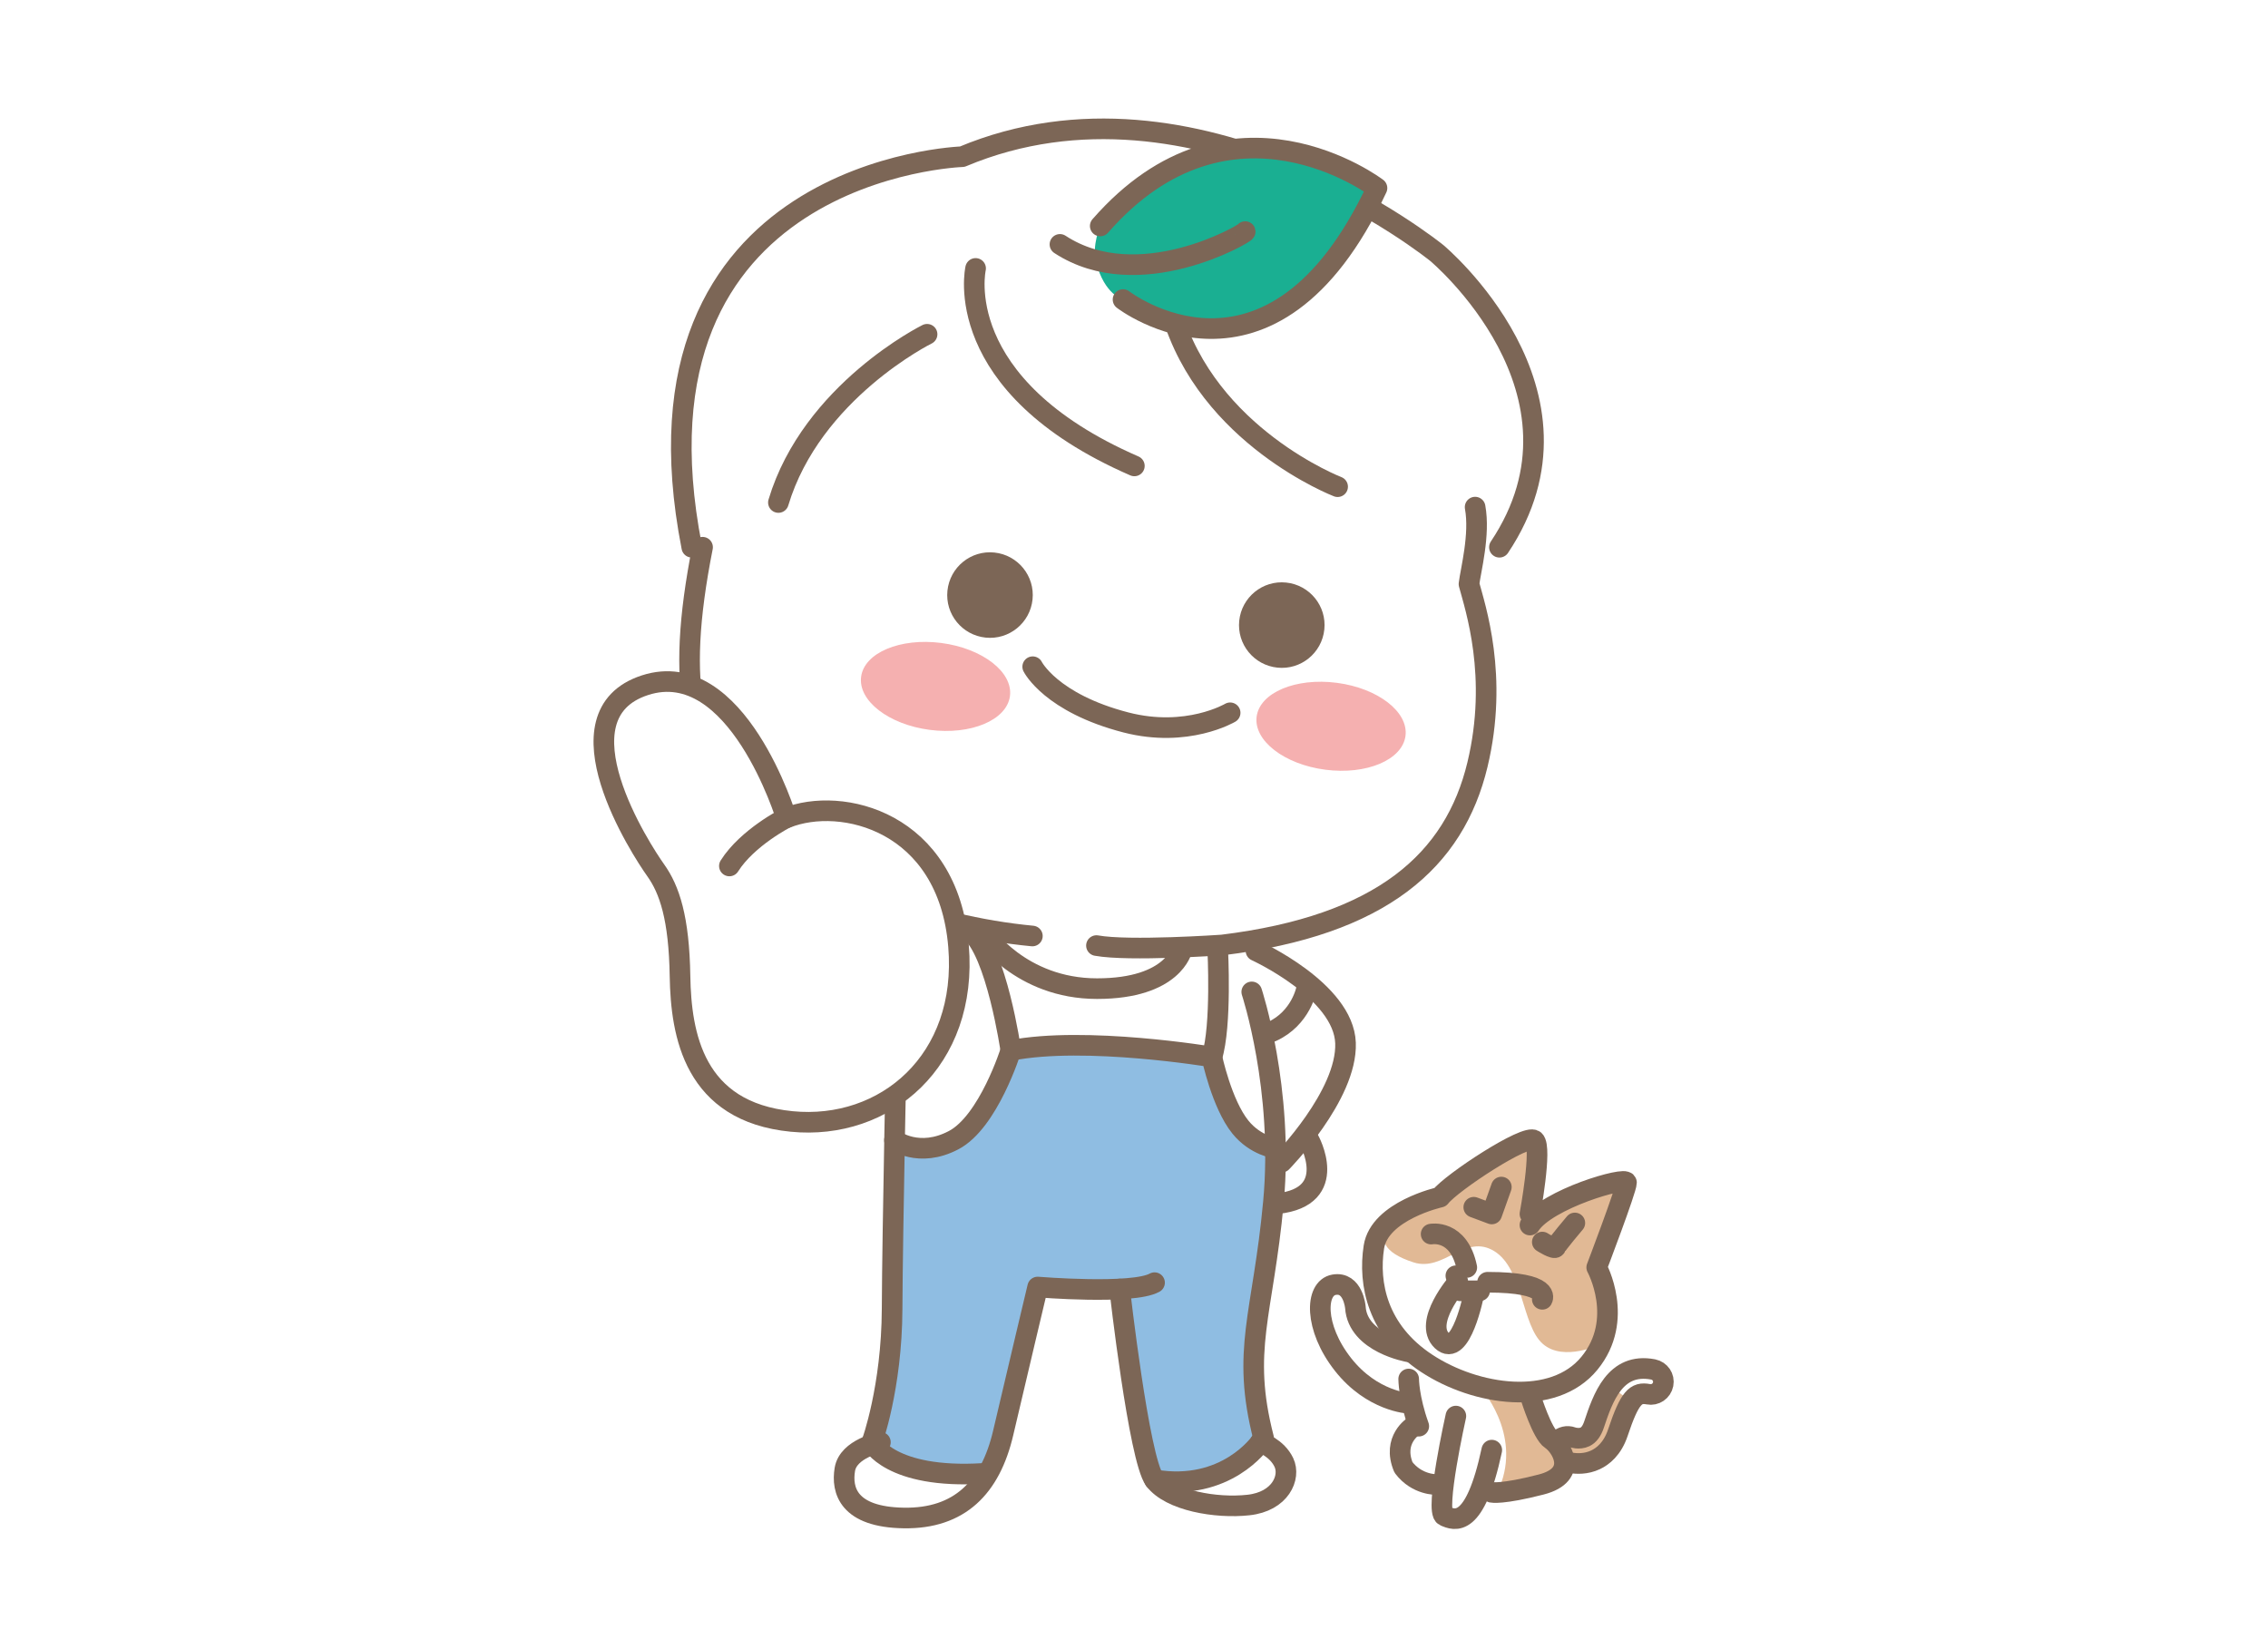 <svg width="880" height="640" viewBox="0 0 880 640" fill="none" xmlns="http://www.w3.org/2000/svg">
<path d="M266.628 206.616L271.522 222.93L266.628 247.401V265.347L251.946 263.715L238.894 270.241L234 280.03V296.344L242.157 317.552L253.577 337.129L261.734 351.812L263.365 376.283L264.997 400.754L273.154 418.7L284.574 428.488L299.256 435.014H322.096L346.567 426.857V528.004L340.042 557.37L335.148 560.632L326.99 568.789V578.578L340.042 586.735H361.25L377.564 580.209L387.353 565.527L393.878 541.055L403.667 500.27H434.664L441.189 555.738L447.715 573.684L455.872 580.209L472.186 585.104H486.869L498.289 576.947L499.92 568.789L493.395 563.895L486.869 545.95V513.321L493.395 469.273L504.814 466.01L511.34 457.853V448.065L506.446 441.539L521.129 418.7L522.76 404.017L517.866 392.597L501.552 376.283L481.975 364.863L516.234 358.337L540.705 345.286L553.757 332.235L566.808 312.658L576.597 283.292V252.296L570.071 227.824L589.648 201.722L592.911 187.039L594.542 165.831L586.385 136.465L571.702 113.625L547.231 89.154L478.712 56.526L452.609 51.632H415.087L393.878 54.895L374.301 61.42L359.619 63.052L328.622 71.209L302.519 85.891L279.68 111.994L266.628 142.991L263.365 165.831L266.628 206.616Z" fill="white"/>
<path d="M532.547 500.272L535.809 508.429L543.966 523.112L537.441 521.481L527.652 513.324L526.021 506.798L522.758 500.272L517.864 498.641L512.97 501.904V511.692L517.864 524.744L530.915 537.795L545.598 544.32L548.861 550.846L542.335 562.266L543.966 568.792L548.861 573.686L558.649 576.949V588.369L563.543 590L570.069 586.737L573.332 578.58L596.172 576.949L605.96 572.054L607.592 567.16H615.749L623.906 563.897L627.169 555.74L632.063 542.689L636.957 541.058L643.483 539.426L645.114 536.163L643.483 532.901L636.957 531.269L630.431 532.901L623.906 539.426L619.011 550.846L614.117 557.372H607.592L602.697 559.003L599.435 555.74L592.909 541.058L604.329 539.426L615.749 531.269L622.274 521.481L623.906 505.167L619.011 493.747L630.431 461.118L627.169 457.856L607.592 464.381L594.54 474.17L596.172 443.173L592.909 441.542L579.858 448.067L568.438 456.224L558.649 464.381L548.861 467.644L539.072 472.538L532.547 482.327V500.272Z" fill="white"/>
<path d="M494.93 447.126C494.93 447.126 479.007 438.154 475.451 425.788C473.004 417.859 470.23 410.159 470.23 410.159C470.23 410.159 415.447 399.065 392.249 407.646C388.627 425.624 379.883 449.443 347.091 442.461C346.7 464.517 347.091 518.909 347.091 518.909L338.314 559.727C338.314 559.727 357.565 576.726 383.439 571.571C389.899 553.397 402.624 499.495 402.624 499.495L434.47 500.245C434.47 500.245 443.377 568.928 447.032 576.204C458.256 574.997 482.596 575.225 490.362 558.128C487.98 547.002 484.554 536.299 489.089 504.226C493.625 472.152 494.995 447.126 494.995 447.126H494.93Z" fill="#8FBDE2"/>
<path d="M572.356 196.799C574.314 207.501 570.627 221.27 569.974 226.654C572.356 235.627 581.492 262.447 573.27 296.707C564.362 333.871 536.139 359.157 474.21 366.727C474.21 366.727 438.026 369.24 425.431 366.956" stroke="#7C6656" stroke-width="8" stroke-linecap="round" stroke-linejoin="round"/>
<path d="M400.57 363.237C359.947 359.354 316.682 343.464 290.58 315.991C268.882 293.184 261.671 267.604 272.602 212.364" stroke="#7C6656" stroke-width="8" stroke-linecap="round" stroke-linejoin="round"/>
<path d="M268.424 212.367C239.58 65.181 373.356 60.809 373.356 60.809C464.487 22.536 557.51 98.201 557.51 98.201C557.51 98.201 622.081 152.07 581.785 212.367" stroke="#7C6656" stroke-width="8" stroke-linecap="round" stroke-linejoin="round"/>
<path d="M378.54 104.166C378.54 104.166 368.164 149.454 440.142 180.81" stroke="#7C6656" stroke-width="8" stroke-linecap="round" stroke-linejoin="round"/>
<path d="M359.714 129.72C359.714 129.72 314.98 151.842 302.027 195.009" stroke="#7C6656" stroke-width="8" stroke-linecap="round" stroke-linejoin="round"/>
<path d="M519.009 188.874C519.009 188.874 468.435 169.395 454.503 121.073" stroke="#7C6656" stroke-width="8" stroke-linecap="round" stroke-linejoin="round"/>
<path d="M426.931 87.698C477.57 29.685 534.311 72.982 534.311 72.982C493.232 160.72 435.773 116.247 435.773 116.247C435.773 116.247 428.563 114.485 425.3 101.76C423.57 95.072 426.931 87.73 426.931 87.73V87.698Z" fill="#1AAF92"/>
<path d="M435.744 116.246C435.744 116.246 493.202 160.718 534.281 72.981C534.281 72.981 477.54 29.716 426.901 87.696" stroke="#7C6656" stroke-width="8" stroke-linecap="round" stroke-linejoin="round"/>
<path d="M483.147 89.878C483.343 90.563 441.84 114.839 411.267 94.838" stroke="#7C6656" stroke-width="8" stroke-linecap="round" stroke-linejoin="round"/>
<g filter="url(#filter0_f_1802_19993)">
<ellipse cx="29.108" cy="17.015" rx="29.108" ry="17.015" transform="matrix(0.992 0.129 -0.131 0.991 489.816 261.229)" fill="#F5B0B0"/>
</g>
<g filter="url(#filter1_f_1802_19993)">
<ellipse cx="29.108" cy="17.015" rx="29.108" ry="17.015" transform="matrix(0.992 0.129 -0.131 0.991 336.348 245.767)" fill="#F5B0B0"/>
</g>
<path d="M400.634 232.627C399.687 241.763 391.53 248.387 382.427 247.44C373.291 246.494 366.668 238.337 367.614 229.234C368.56 220.098 376.717 213.474 385.82 214.421C394.956 215.367 401.58 223.524 400.634 232.627Z" fill="#7C6656"/>
<path d="M513.85 244.279C512.903 253.415 504.746 260.039 495.643 259.092C486.507 258.146 479.884 249.989 480.83 240.886C481.776 231.75 489.933 225.126 499.036 226.073C508.172 227.019 514.796 235.176 513.85 244.279Z" fill="#7C6656"/>
<path d="M477.307 276.614C477.307 276.614 460.634 286.501 436.88 280.367C407.743 272.83 400.696 258.734 400.696 258.734" stroke="#7C6656" stroke-width="8" stroke-linecap="round" stroke-linejoin="round"/>
<path d="M625.051 538.09L631.087 542.56C631.087 542.56 632.523 548.107 627.759 555.971C622.995 563.834 621.918 566.412 609.324 567.651C607.986 565.955 603.288 559.168 603.288 559.168C603.288 559.168 612.163 560.995 617.285 558.091C622.93 554.926 623.289 548.042 625.051 538.058V538.09Z" fill="#E1B995"/>
<path d="M574.117 538.126C574.117 538.126 590.692 556.039 581.785 577.345C588.539 580.183 614.478 577.247 607.006 563.641C599.241 555.288 592.291 540.116 592.291 540.116L574.117 538.126Z" fill="#E1B995"/>
<path d="M621.263 521.557C621.263 521.557 606.809 528.703 598.619 521.525C590.397 514.346 591.017 492.388 579.727 485.503C568.438 478.619 560.248 493.66 548.502 489.908C536.756 486.156 533.95 480.478 540.541 474.638C547.132 468.797 558.747 464.621 558.747 464.621C558.747 464.621 591.8 440.77 595.324 442.597C596.139 452.581 593.594 475.421 593.594 475.421C593.594 475.421 622.144 453.43 631.052 458.944C628.539 467.264 619.501 491.866 619.501 491.866C619.501 491.866 628.572 497.739 621.23 521.557H621.263Z" fill="#E1B995"/>
<path d="M348.037 394.786C348.037 394.786 346.275 477.368 346.145 507.974C346.014 538.579 338.314 559.722 338.314 559.722" stroke="#7C6656" stroke-width="8" stroke-linecap="round" stroke-linejoin="round"/>
<path d="M341.607 559.697C341.607 559.697 329.143 562.144 327.805 570.236C326.467 578.328 329.143 588.769 350.71 589.095C372.277 589.421 384.285 577.316 389.244 556.075C394.204 534.834 402.622 499.465 402.622 499.465C402.622 499.465 439.557 502.5 447.975 497.769" stroke="#7C6656" stroke-width="8" stroke-linecap="round" stroke-linejoin="round"/>
<path d="M434.434 500.243C434.434 500.243 441.906 566.217 447.975 574.309C454.044 582.401 471.891 585.435 484.355 584.065C496.819 582.727 500.865 573.298 498.157 567.555C495.449 561.813 489.054 559.692 489.054 559.692" stroke="#7C6656" stroke-width="8" stroke-linecap="round" stroke-linejoin="round"/>
<path d="M485.691 384.935C485.691 384.935 498.155 422.686 494.109 466.473C490.063 510.293 481.449 523.768 490.291 558.126" stroke="#7C6656" stroke-width="8" stroke-linecap="round" stroke-linejoin="round"/>
<path d="M593.632 471.108C593.632 471.108 598.428 445.365 595.361 442.559C592.326 439.753 563.124 458.906 558.785 464.583C558.785 464.583 535.26 469.803 533.074 483.964C530.888 498.125 534.379 516.429 553.532 529.056C572.684 541.683 602.768 546.056 616.7 529.056C630.632 512.057 619.538 491.86 619.538 491.86C619.538 491.86 631.089 461.548 631.089 458.938C631.089 456.328 600.157 465.301 593.632 475.415" stroke="#7C6656" stroke-width="8" stroke-linecap="round" stroke-linejoin="round"/>
<path d="M564.885 549.541C564.885 549.541 556.598 586.574 560.513 588.303C564.429 590.032 572.259 593.393 578.818 562.755" stroke="#7C6656" stroke-width="8" stroke-linecap="round" stroke-linejoin="round"/>
<path d="M546.579 524.618C546.579 524.618 526.774 521.225 525.893 507.292C525.893 507.292 525.012 497.276 517.605 498.581C510.199 499.886 509.775 515.123 521.097 529.512C532.419 543.901 546.579 544.587 546.579 544.587" stroke="#7C6656" stroke-width="8" stroke-linecap="round" stroke-linejoin="round"/>
<path d="M546.578 535.16C546.578 535.16 546.578 542.567 550.493 553.465" stroke="#7C6656" stroke-width="8" stroke-linecap="round" stroke-linejoin="round"/>
<path d="M548.537 553.461C548.537 553.461 540.053 558.682 544.556 569.449C549.842 576.431 557.477 576.105 557.477 576.105" stroke="#7C6656" stroke-width="8" stroke-linecap="round" stroke-linejoin="round"/>
<path d="M594.05 542.567C594.05 542.567 598.422 556.5 601.881 558.686C605.372 560.872 613.203 572.194 597.966 576.109C582.728 580.025 578.813 579.144 578.813 579.144" stroke="#7C6656" stroke-width="8" stroke-linecap="round" stroke-linejoin="round"/>
<path d="M611.051 474.603C611.051 474.603 604.068 482.858 603.644 483.967C603.22 485.077 598.424 482.01 598.424 482.01" stroke="#7C6656" stroke-width="8" stroke-linecap="round" stroke-linejoin="round"/>
<path d="M582.535 460.667L578.815 471.108L571.833 468.498" stroke="#7C6656" stroke-width="8" stroke-linecap="round" stroke-linejoin="round"/>
<path d="M598.422 504.229C598.422 504.229 602.338 497.605 577.181 497.605" stroke="#7C6656" stroke-width="8" stroke-linecap="round" stroke-linejoin="round"/>
<path d="M555.287 478.913C555.287 478.913 565.989 476.89 569.122 491.867" stroke="#7C6656" stroke-width="8" stroke-linecap="round" stroke-linejoin="round"/>
<path d="M574.117 500.934H566.613L564.883 495.093" stroke="#7C6656" stroke-width="8" stroke-linecap="round" stroke-linejoin="round"/>
<path d="M565.633 497.606C565.633 497.606 552.06 513.203 559.467 520.283C566.873 527.363 571.833 502.272 571.833 502.272" stroke="#7C6656" stroke-width="8" stroke-linecap="round" stroke-linejoin="round"/>
<path d="M604.721 558.916C606.059 557.578 608.082 557.056 609.974 557.741C610.104 557.807 612.747 558.688 614.999 557.611C616.5 556.893 617.674 555.294 618.49 552.847C621.916 542.634 626.582 528.604 641.428 531.443C644.136 531.998 645.832 534.51 645.31 537.185C644.788 539.828 642.243 541.59 639.568 541.068C634.739 540.155 632.357 542.178 627.756 555.947C625.635 562.342 621.851 565.213 619.077 566.518C615.39 568.248 611.736 568.084 609.321 567.66" stroke="#7C6656" stroke-width="8" stroke-linecap="round" stroke-linejoin="round"/>
<path d="M305.094 317.359C305.094 317.359 285.941 254.354 250.278 265.904C214.616 277.454 249.006 330.149 254.389 337.686C259.773 345.223 263.493 356.284 263.852 378.863C264.243 401.442 269.17 431.492 307.182 435.212C343.432 438.768 375.636 411.622 371.916 367.149C367.871 318.631 326.433 308.843 305.094 317.424V317.359Z" fill="white" stroke="#7C6656" stroke-width="8" stroke-linecap="round" stroke-linejoin="round"/>
<path d="M305.096 317.362C305.096 317.362 290.021 324.965 283.006 336.058" stroke="#7C6656" stroke-width="8" stroke-linecap="round" stroke-linejoin="round"/>
<path d="M487.322 368.979C487.322 368.979 521.354 384.477 522.071 404.772C522.789 425.067 497.306 451.006 497.306 451.006" stroke="#7C6656" stroke-width="8" stroke-linecap="round" stroke-linejoin="round"/>
<path d="M507.849 442.303C507.849 442.303 520.248 464.393 495.679 467.101" stroke="#7C6656" stroke-width="8" stroke-linecap="round" stroke-linejoin="round"/>
<path d="M458.645 368.363C458.645 368.363 455.48 383.665 425.658 383.665C395.836 383.665 381.512 361.968 381.512 361.968" stroke="#7C6656" stroke-width="8" stroke-linecap="round" stroke-linejoin="round"/>
<path d="M338.277 559.697C338.277 559.697 345.227 574.053 381.509 571.802" stroke="#7C6656" stroke-width="8" stroke-linecap="round" stroke-linejoin="round"/>
<path d="M447.945 574.282C475.744 578.98 489.056 559.697 489.056 559.697" stroke="#7C6656" stroke-width="8" stroke-linecap="round" stroke-linejoin="round"/>
<path d="M347.056 442.463C347.056 442.463 356.518 449.576 370.026 442.463C383.534 435.383 392.213 407.649 392.213 407.649C421.187 401.971 470.195 410.161 470.195 410.161C470.195 410.161 474.012 428.4 481.288 437.406C487.161 444.649 494.894 445.595 494.894 445.595" stroke="#7C6656" stroke-width="8" stroke-linecap="round" stroke-linejoin="round"/>
<path d="M472.481 368.457C472.481 368.457 474.047 398.083 470.23 410.188" stroke="#7C6656" stroke-width="8" stroke-linecap="round" stroke-linejoin="round"/>
<path d="M392.213 407.651C392.213 407.651 386.634 369.118 376.258 361.156" stroke="#7C6656" stroke-width="8" stroke-linecap="round" stroke-linejoin="round"/>
<path d="M506.966 383.665C506.966 383.665 504.878 395.15 493.458 400.338" stroke="#7C6656" stroke-width="8" stroke-linecap="round" stroke-linejoin="round"/>
<defs>
<filter id="filter0_f_1802_19993" x="474.791" y="251.869" width="83.314" height="59.985" filterUnits="userSpaceOnUse" color-interpolation-filters="sRGB">
<feFlood flood-opacity="0" result="BackgroundImageFix"/>
<feBlend mode="normal" in="SourceGraphic" in2="BackgroundImageFix" result="shape"/>
<feGaussianBlur stdDeviation="6.353" result="effect1_foregroundBlur_1802_19993"/>
</filter>
<filter id="filter1_f_1802_19993" x="321.322" y="236.408" width="83.314" height="59.985" filterUnits="userSpaceOnUse" color-interpolation-filters="sRGB">
<feFlood flood-opacity="0" result="BackgroundImageFix"/>
<feBlend mode="normal" in="SourceGraphic" in2="BackgroundImageFix" result="shape"/>
<feGaussianBlur stdDeviation="6.353" result="effect1_foregroundBlur_1802_19993"/>
</filter>
</defs>
</svg>
